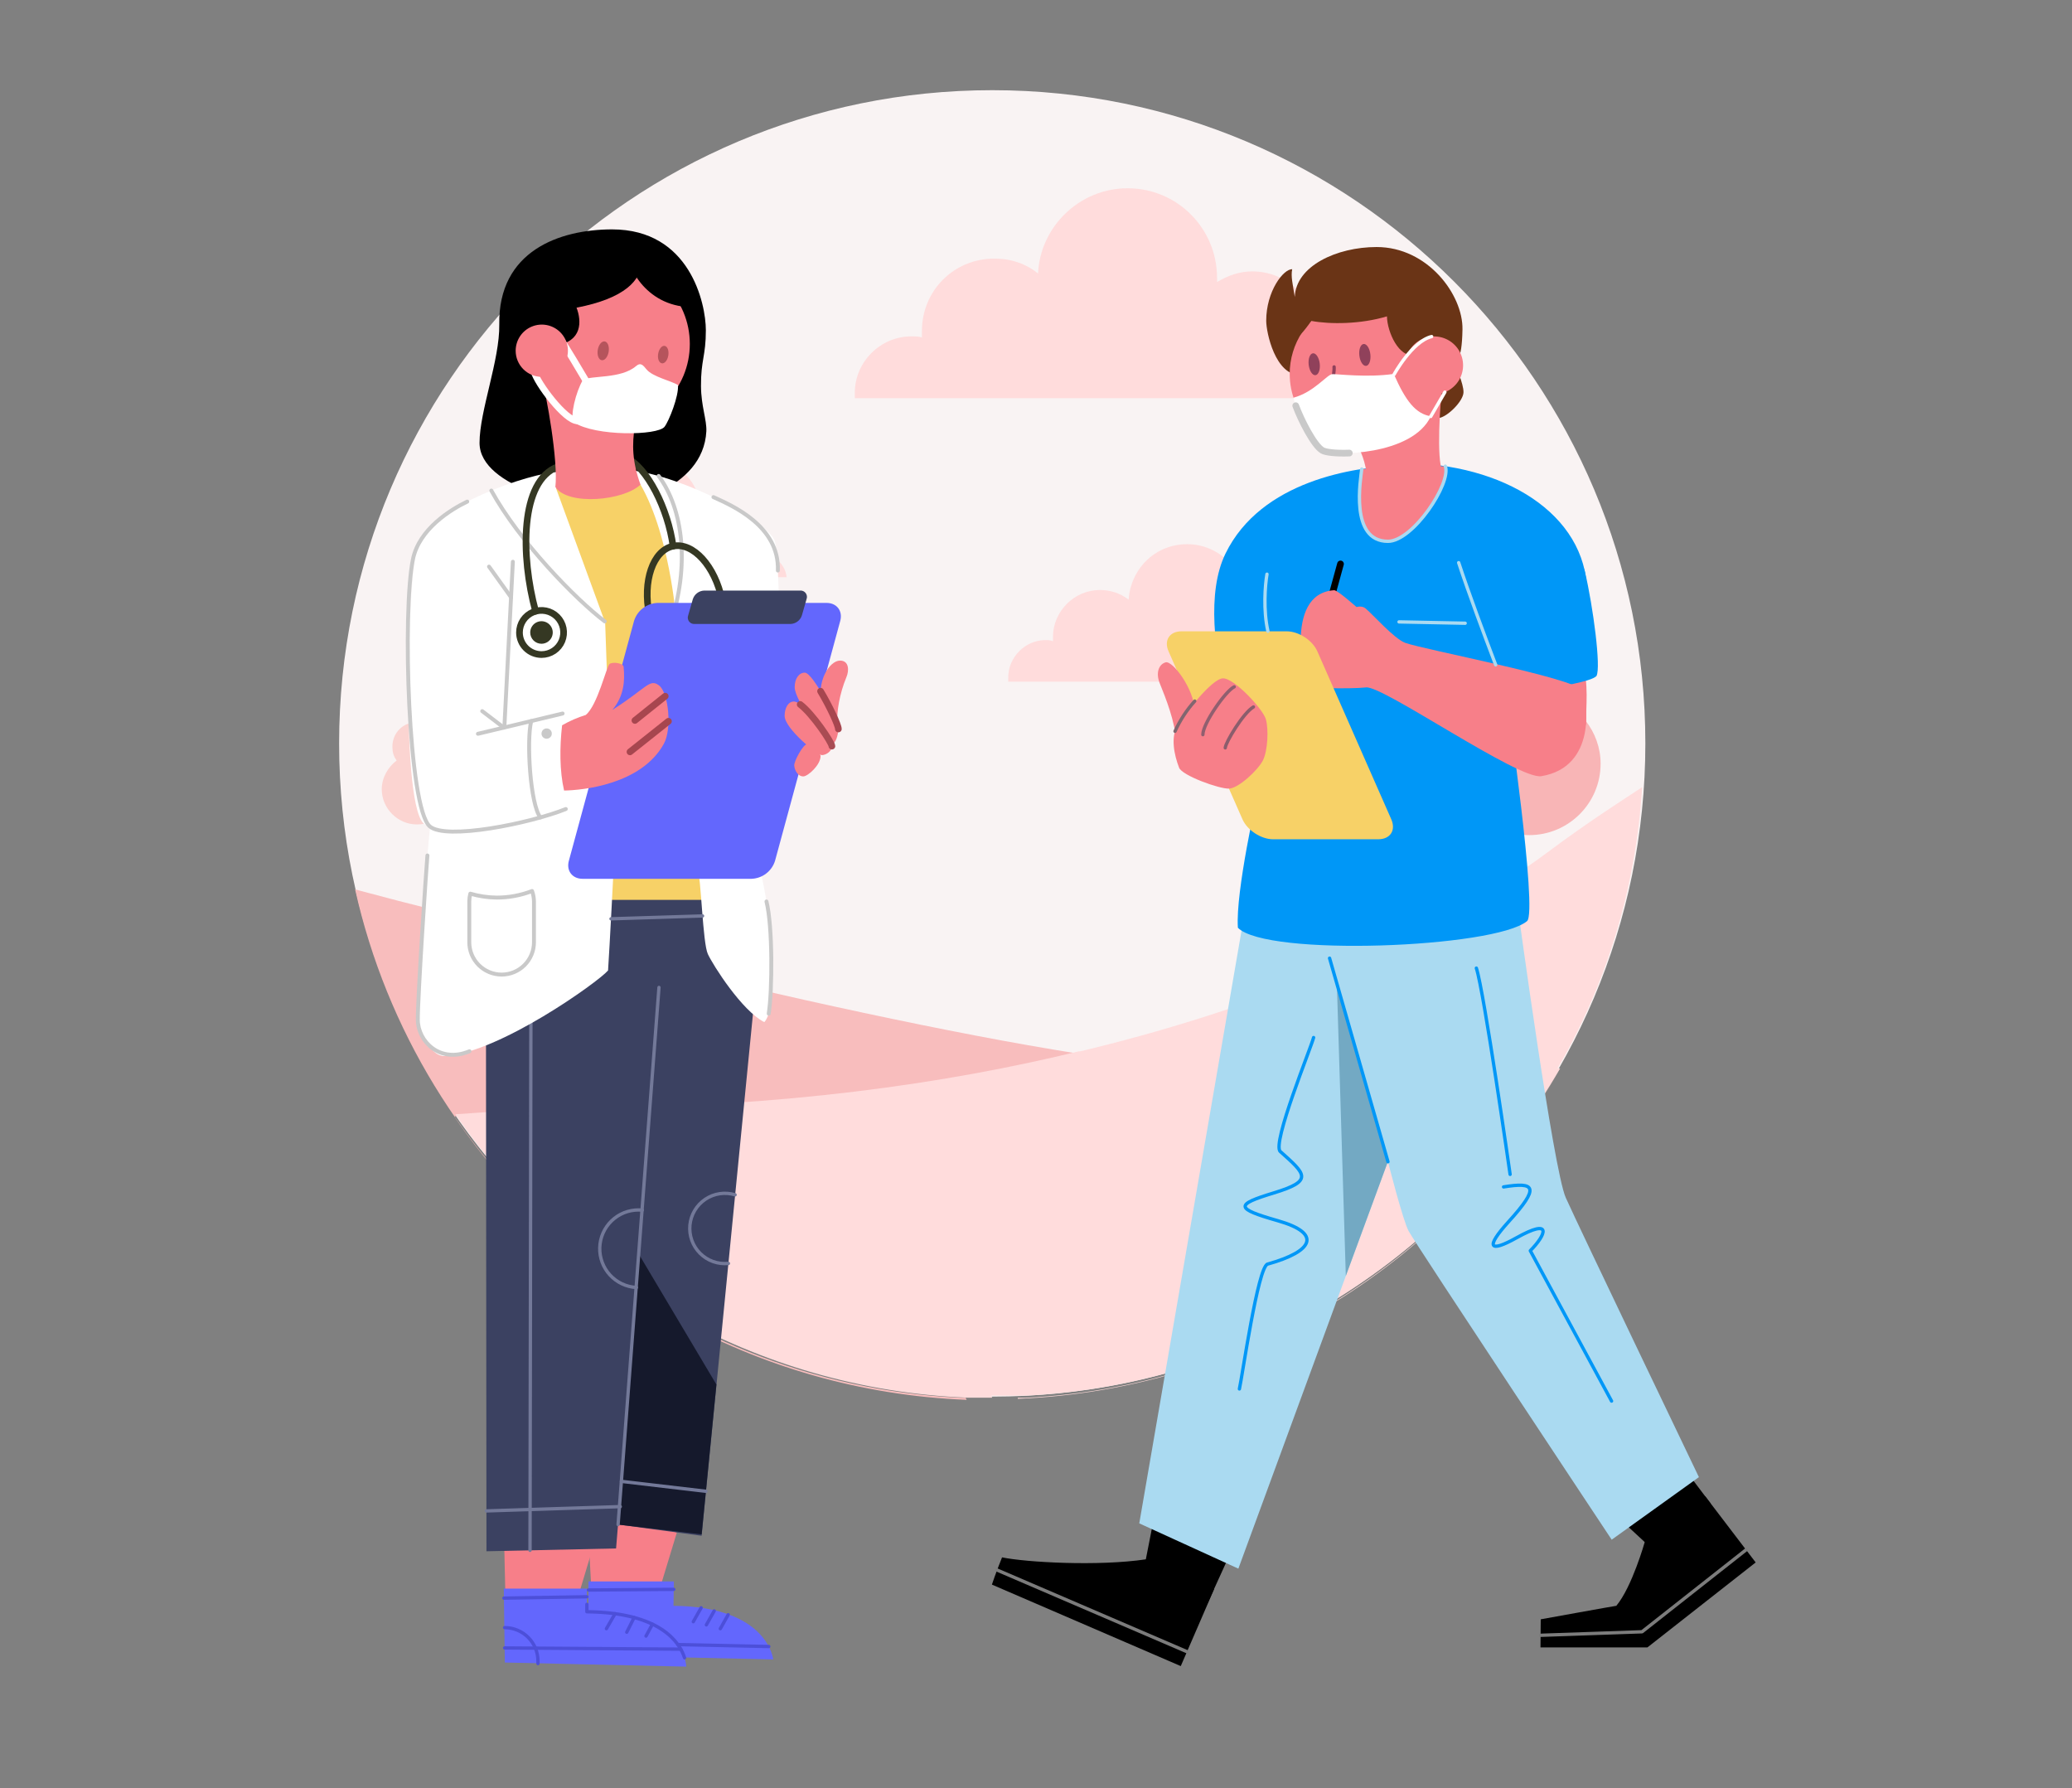 <svg width="1057" height="912" viewBox="0 0 1057 912" fill="none" xmlns="http://www.w3.org/2000/svg">
<rect x="0" y="0" width="1057" height="912" fill="#808080" stroke="none"/>
<path d="M839.354 379.177C839.354 563.43 689.886 712.354 506.177 712.354C321.924 712.354 173 562.886 173 379.177C173 194.924 322.468 46 506.177 46C690.43 46 839.354 195.468 839.354 379.177Z" fill="#F9F3F3"/>
<path d="M226.269 464.538C225.726 464.538 225.182 464.538 224.639 463.994C226.813 446.058 227.356 428.665 226.269 414.534C223.008 418.339 218.116 420.513 212.681 420.513C202.898 420.513 194.745 412.36 194.745 402.576C194.745 396.598 198.006 391.163 202.354 387.901C200.724 385.727 200.18 383.553 200.18 380.836C200.18 373.77 205.615 368.335 212.681 368.335H213.225C211.594 366.161 210.507 363.443 210.507 360.726C210.507 354.203 215.942 348.225 223.008 348.225C229.53 348.225 235.509 353.66 235.509 360.726C235.509 363.443 234.422 366.161 232.791 368.335C239.314 368.335 244.749 373.77 244.749 380.836C244.749 383.553 244.205 385.727 242.575 387.901C249.097 389.532 253.989 395.511 253.989 402.576C253.989 411.273 246.923 417.795 238.227 417.795C233.878 417.795 230.074 416.164 227.356 413.447C227.9 428.122 227.9 445.514 225.726 463.994L226.269 464.538Z" fill="#FBD4D1"/>
<path d="M317.578 486.809C317.035 486.809 316.491 486.265 315.948 486.265C318.665 465.068 318.665 443.871 318.122 427.022C314.317 431.37 308.339 434.631 301.816 434.631C289.859 434.631 280.619 424.848 280.619 413.434C280.619 405.824 284.424 399.846 289.859 396.041C288.228 393.867 287.141 390.606 287.141 387.345C287.141 379.192 293.664 372.67 301.816 372.67H302.903C300.729 369.952 299.642 366.691 299.642 363.43C299.642 355.277 306.165 348.755 314.317 348.755C322.47 348.755 328.992 355.277 328.992 363.43C328.992 366.691 327.905 369.952 325.731 372.67C333.884 372.67 340.406 379.192 340.406 387.345C340.406 390.606 339.319 393.323 337.689 395.497C345.298 397.672 351.277 404.737 351.277 413.434C351.277 423.76 343.124 431.913 332.797 431.913C327.905 431.913 323.014 429.739 319.752 426.478C320.84 443.871 320.296 465.068 317.578 486.809Z" fill="#FBD4D1"/>
<path d="M517.04 712.94C517.04 712.94 517.04 712.94 517.584 712.94C517.584 712.94 517.584 712.94 517.04 712.94ZM517.584 712.94H518.127H517.584ZM518.127 712.94C518.127 712.94 518.127 712.94 518.671 712.94H519.214C518.671 712.94 518.671 712.94 518.127 712.94ZM519.214 712.94C519.758 712.94 520.301 712.94 520.301 712.94H520.845H521.388H521.932H522.475H523.019H523.562C639.875 706.961 740.426 641.195 795.322 546.08C739.883 642.826 637.701 708.592 519.214 713.483V712.94Z" fill="#FBD8D6"/>
<path d="M506.182 712.913H506.726C506.726 712.913 506.726 712.913 506.182 712.913ZM506.726 712.913C506.726 712.913 506.726 712.913 507.269 712.913H506.726ZM507.269 712.913H507.813C507.813 712.913 507.813 712.913 507.269 712.913ZM508.356 712.913C508.356 712.913 508.356 712.913 508.9 712.913H508.356ZM508.9 712.913H509.443C509.443 712.913 509.443 712.913 508.9 712.913ZM509.443 712.913C509.443 712.913 509.443 712.913 509.987 712.913H509.443ZM509.987 712.913H510.53H509.987ZM510.53 712.913H511.074H510.53ZM510.53 712.913C510.53 712.913 510.53 712.913 511.074 712.913H510.53ZM511.074 712.913H511.617H511.074ZM511.617 712.913H512.161H511.617ZM512.161 712.913H512.705H512.161ZM512.705 712.913H513.248H512.705ZM513.248 712.913H513.792H513.248ZM513.792 712.913H514.335H513.792ZM514.335 712.913H514.879H514.335ZM514.879 712.913H515.422H514.879ZM515.422 712.913H515.966H515.422ZM497.486 712.913C497.486 712.913 497.486 712.913 498.03 712.913H497.486ZM515.966 712.913H516.509H515.966ZM516.509 712.913H517.053H516.509ZM517.053 712.913H517.596C517.596 712.913 517.596 712.913 517.053 712.913ZM496.399 712.913H496.942H496.399ZM517.596 712.913H518.14H517.596ZM495.855 712.913C495.855 712.913 495.855 712.913 496.399 712.913H495.855ZM518.14 712.913H518.683H518.14ZM495.312 712.913H494.768C495.312 712.913 495.312 712.913 495.855 712.913H495.312ZM518.683 712.913H519.227C519.227 712.913 519.227 712.913 518.683 712.913ZM494.225 712.913C494.225 712.913 494.225 712.913 494.768 712.913H494.225ZM518.683 712.913C519.227 712.913 519.77 712.913 520.857 712.913C520.314 712.913 519.77 712.913 519.77 712.913H519.227H518.683ZM493.681 712.913C493.681 712.913 493.681 712.913 493.138 712.913H492.594C493.138 712.913 493.138 712.913 493.681 712.913ZM492.594 712.913H492.051H491.507C490.964 712.913 490.964 712.913 490.42 712.913H489.877C338.235 705.847 213.226 597.144 181.158 453.655C195.29 457.459 209.965 461.264 225.183 465.069C225.727 465.069 226.27 465.069 226.814 465.612C256.164 473.221 286.057 480.287 316.494 487.896C317.038 487.896 317.581 488.44 318.125 488.44C400.74 508.55 484.442 527.03 549.664 537.357C480.093 553.662 397.479 565.62 300.732 566.163C276.817 566.163 253.99 567.25 231.705 569.424C289.318 653.67 384.434 709.652 493.138 714L492.594 712.913ZM520.857 712.913H521.401H520.857ZM521.401 712.913H521.944H521.401ZM521.944 712.913H522.488H521.944ZM522.488 712.913H523.031H522.488ZM523.031 712.913H523.575H523.031ZM523.575 712.913H524.118H523.575ZM524.118 712.913C640.431 706.935 740.982 641.169 795.878 546.053C740.982 641.169 640.431 706.935 524.118 712.913Z" fill="#F8BDBD"/>
<path d="M514.336 347.674V345.499C514.336 335.173 523.032 326.476 533.359 326.476C534.446 326.476 535.533 326.476 537.164 327.02C537.164 326.476 537.164 325.389 537.164 324.846C537.164 311.801 548.034 300.931 561.079 300.931C566.514 300.931 571.405 302.561 575.754 305.823C576.841 290.061 589.341 277.56 605.647 277.56C621.953 277.56 635.541 291.148 635.541 307.453V309.084C638.802 306.91 643.15 305.823 647.498 305.823C659.455 305.823 669.239 315.606 669.239 327.563C669.239 330.281 668.695 332.455 668.152 334.629C669.239 334.086 670.869 334.086 672.5 334.086C680.653 334.086 687.175 340.064 687.718 347.674H515.423H514.336Z" fill="#FFDCDC"/>
<path d="M436.061 203.644C436.061 202.557 436.061 201.47 436.061 200.383C436.061 184.621 449.105 171.576 464.867 171.576C466.498 171.576 468.672 171.576 470.302 172.12C470.302 171.033 470.302 169.946 470.302 168.859C470.302 148.205 486.608 131.9 507.261 131.9C515.958 131.9 523.567 134.617 529.546 139.509C530.633 115.594 550.743 96.027 575.201 96.027C600.747 96.027 620.857 116.681 620.857 141.683C620.857 142.226 620.857 143.313 620.857 143.857C626.292 140.596 632.271 138.422 638.793 138.422C657.273 138.422 672.491 153.64 672.491 172.12C672.491 175.925 671.948 179.729 670.861 182.99C673.035 182.447 675.209 181.903 677.383 181.903C689.884 181.903 699.667 191.143 700.754 203.101H436.061V203.644Z" fill="#FFDCDC"/>
<path d="M254.524 293.332V291.701C254.524 283.005 261.59 275.939 270.286 275.939C271.373 275.939 272.461 275.939 273.548 276.483V274.852C273.548 263.438 282.787 254.199 294.201 254.199C299.093 254.199 302.898 255.829 306.702 258.547C307.246 244.959 318.66 234.632 331.704 234.632C345.836 234.632 357.249 246.046 357.249 260.177V261.264C359.967 259.634 363.772 258.547 367.576 258.547C377.903 258.547 386.056 266.699 386.056 277.026C386.056 279.2 385.512 281.374 384.969 283.005C386.056 282.461 387.143 282.461 388.23 282.461C394.752 282.461 400.731 287.897 401.274 294.419H255.068L254.524 293.332Z" fill="#FFDCDC"/>
<path d="M752.389 458.564C752.389 443.889 752.389 430.301 751.846 417.257C744.236 425.953 732.822 431.388 720.322 431.388C697.494 431.388 678.471 412.909 678.471 389.537C678.471 375.406 685.536 362.361 696.95 355.296C693.689 350.404 691.515 344.969 691.515 338.447C691.515 322.685 704.56 309.64 720.322 309.64H721.952C718.148 304.748 715.43 298.226 715.43 291.704C715.43 275.942 728.474 262.897 744.236 262.897C759.998 262.897 773.043 275.942 773.043 291.704C773.043 298.77 770.869 304.748 766.521 309.64C782.283 309.64 794.784 322.685 794.784 338.447C794.784 344.425 793.153 349.86 789.892 354.752C805.11 359.1 816.524 373.232 816.524 389.537C816.524 409.647 800.219 425.953 780.109 425.953C769.782 425.953 761.085 421.605 754.563 415.083C755.107 427.584 755.65 441.715 755.65 455.847C754.563 456.39 753.476 456.934 752.389 458.021V458.564Z" fill="#F8B5B6"/>
<path d="M506.171 712.938C506.171 712.938 506.171 712.938 505.627 712.938H506.171ZM505.627 712.938C505.627 712.938 505.627 712.938 506.171 712.938H505.627ZM505.084 712.938C505.084 712.938 505.084 712.938 505.627 712.938H505.084ZM505.084 712.938C505.084 712.938 505.084 712.938 505.627 712.938H505.084ZM504.54 712.938C504.54 712.938 504.54 712.938 505.084 712.938H504.54ZM503.997 712.938C503.997 712.938 503.997 712.938 504.54 712.938H503.997ZM503.453 712.938C503.453 712.938 503.453 712.938 503.997 712.938H503.453ZM502.91 712.938C502.91 712.938 502.91 712.938 503.453 712.938H502.91ZM502.366 712.938C502.366 712.938 502.366 712.938 502.91 712.938H502.366ZM502.366 712.938C502.366 712.938 502.366 712.938 501.823 712.938C501.823 712.938 501.823 712.938 502.366 712.938ZM501.823 712.938C501.823 712.938 501.823 712.938 502.366 712.938H501.823ZM501.279 712.938C501.279 712.938 501.279 712.938 501.823 712.938H501.279ZM500.736 712.938C500.736 712.938 500.736 712.938 500.192 712.938C500.192 712.938 500.192 712.938 500.736 712.938ZM500.192 712.938C500.192 712.938 500.192 712.938 500.736 712.938H500.192ZM499.105 712.938C499.105 712.938 499.105 712.938 498.562 712.938C498.562 712.938 498.562 712.938 499.105 712.938ZM637.159 546.078C615.418 546.078 584.437 542.817 548.565 536.838C640.42 515.097 707.816 484.66 751.298 459.658C752.385 459.115 753.472 458.571 754.559 457.484C768.69 449.332 780.104 441.722 788.8 435.2C812.172 417.808 827.934 408.024 837.717 401.502C834.456 453.68 819.237 502.596 794.236 545.534C782.278 545.534 769.234 545.534 755.102 545.534C721.404 545.534 681.184 545.534 638.246 546.078C637.702 546.078 637.702 546.078 637.159 546.078Z" fill="#FFDCDC"/>
<path d="M506.184 712.904H505.641C505.641 712.904 505.641 712.904 505.097 712.904C505.097 712.904 505.097 712.904 504.554 712.904C504.554 712.904 504.554 712.904 504.01 712.904C504.01 712.904 504.01 712.904 503.467 712.904C503.467 712.904 503.467 712.904 502.923 712.904C502.923 712.904 502.923 712.904 502.38 712.904C502.38 712.904 502.38 712.904 501.836 712.904C501.836 712.904 501.836 712.904 501.293 712.904C501.293 712.904 501.293 712.904 500.749 712.904C500.749 712.904 500.749 712.904 500.206 712.904C500.206 712.904 500.206 712.904 499.662 712.904C499.662 712.904 499.662 712.904 499.119 712.904C499.119 712.904 499.119 712.904 498.575 712.904C498.575 712.904 498.575 712.904 498.032 712.904C498.032 712.904 498.032 712.904 497.488 712.904H496.945C496.945 712.904 496.945 712.904 496.401 712.904C495.857 712.904 495.857 712.904 495.314 712.904C495.314 712.904 495.314 712.904 494.77 712.904C494.227 712.904 494.227 712.904 493.683 712.904C384.98 708.556 289.864 652.03 232.251 568.328C253.992 566.697 277.363 565.61 301.278 565.067C398.024 564.523 481.182 553.109 550.209 536.26C586.625 542.239 617.062 545.5 638.803 545.5C639.346 545.5 639.346 545.5 639.89 545.5C683.371 545.5 723.048 544.957 756.746 544.957C770.878 544.957 783.922 544.957 795.88 544.957C740.984 640.072 640.433 705.838 524.12 711.817H523.577H523.033H522.49H521.946H521.403H520.859C520.316 711.817 519.772 711.817 518.685 711.817H518.142H517.598H517.055H516.511H515.968H515.424H514.881H514.337H513.794H513.25H512.707H512.163H511.62H511.076H510.532C510.532 711.817 510.532 711.817 509.989 711.817H509.445H508.902C508.902 711.817 508.902 711.817 508.358 711.817H507.815C507.815 711.817 507.815 711.817 507.271 711.817H506.728C506.728 711.817 506.728 711.817 506.184 711.817H505.641L506.184 712.904Z" fill="#FFDCDC"/>
<g clip-path="url(#clip0)">
<path fill-rule="evenodd" clip-rule="evenodd" d="M345.3 781.64L336.58 810.31L301.72 811.57L299.39 768.46L345.3 781.64Z" fill="#F77F89"/>
<path fill-rule="evenodd" clip-rule="evenodd" d="M300.189 806.61V844.28L394.449 846.41C394.449 846.41 391.769 819.49 343.569 819.05C343.749 807.22 343.769 806.61 343.769 806.61H300.189Z" fill="#6367FD"/>
<path fill-rule="evenodd" clip-rule="evenodd" d="M257.2 787.06L257.85 815.29L294.25 816.56L303.71 785.14L257.2 787.06Z" fill="#F77F89"/>
<path fill-rule="evenodd" clip-rule="evenodd" d="M312.25 117C351.86 117 360.06 154.63 360.08 168.45C360.08 181.62 357.51 183.63 357.6 196.98C357.66 207.12 360.6 214.22 360.33 219.98C358.77 249.98 318.21 258.63 306.63 258.8C295.05 258.97 244.63 249.21 244.63 225.89C244.63 209.62 254.98 183.6 254.7 165.53C254.08 128 285.46 117 312.25 117Z" fill="black"/>
<path fill-rule="evenodd" clip-rule="evenodd" d="M257 810.28L257.54 847.98L350.07 850.07C350.07 850.07 350.07 822.58 299.39 822.07V810.28H257Z" fill="#6367FD"/>
<path fill-rule="evenodd" clip-rule="evenodd" d="M247.92 527.5L248.16 791.23L314.28 789.79L315.28 777.58L357.92 783.33L384.98 508.33L370.37 437.91L273.8 435.27L247.92 527.5Z" fill="#3B4161"/>
<path fill-rule="evenodd" clip-rule="evenodd" d="M325.819 639.56L365.469 706.19L357.939 782.63L315.229 777.63L325.819 639.56Z" fill="#15192C"/>
<path fill-rule="evenodd" clip-rule="evenodd" d="M298 459H368.24L377.75 355.23L365.06 275.71L341.06 252.6L317 241.86L273.55 248.5L298 459Z" fill="#F7D167"/>
<path d="M270.38 790.75L270.84 510.22" stroke="#737999" stroke-width="1.7" stroke-linecap="round" stroke-linejoin="round"/>
<path fill-rule="evenodd" clip-rule="evenodd" d="M285.93 240.58C269.51 241.03 220.48 258.83 213.32 276.89C207.88 290.59 204.15 414.55 216.93 420.6C217.75 420.997 218.607 421.311 219.49 421.54C218.72 425.34 211.36 513.33 213.23 520.65C215.1 527.97 220.01 539.05 227.12 538.65C254.63 537 305.17 500.89 310.19 495C310.96 483.84 313.09 441.92 313.09 441.92L308.71 317.54L283.64 249C283.64 249 302.35 240.13 285.93 240.58Z" fill="white"/>
<path fill-rule="evenodd" clip-rule="evenodd" d="M321.71 239.8C349.94 243.31 389.79 265.2 394.92 275.17C399.24 283.55 397.05 392.04 397.05 392.04C397.05 392.04 381.05 413.99 388.26 445.56C394.88 474.68 396.84 513.99 389.9 521.34C378.46 515.55 363.75 492.34 361.1 486.62C358.45 480.9 357.76 448.54 355.72 441.62C353.68 434.7 344.55 312.19 344.55 312.19C344.55 312.19 340.29 262.7 321.71 239.8Z" fill="white"/>
<path d="M250.64 250.22C264.85 276.13 293.64 305.66 308.48 316.93" stroke="#C9C9C9" stroke-width="2" stroke-linecap="round" stroke-linejoin="round"/>
<path d="M336 242.77C348.65 259.83 351.91 288.82 342 318.26" stroke="#C9C9C9" stroke-width="2" stroke-linecap="round" stroke-linejoin="round"/>
<path d="M265 322.6C265 320.372 265.661 318.195 266.898 316.343C268.136 314.491 269.895 313.048 271.953 312.196C274.011 311.344 276.276 311.122 278.46 311.557C280.645 311.992 282.651 313.066 284.226 314.641C285.8 316.217 286.872 318.224 287.305 320.409C287.738 322.594 287.514 324.858 286.66 326.916C285.806 328.973 284.361 330.731 282.508 331.967C280.655 333.203 278.477 333.862 276.25 333.86C273.265 333.857 270.404 332.67 268.294 330.558C266.185 328.447 265 325.584 265 322.6V322.6Z" stroke="#353823" stroke-width="3.41" stroke-linecap="round" stroke-linejoin="round"/>
<path fill-rule="evenodd" clip-rule="evenodd" d="M270.479 322.6C270.479 321.463 270.817 320.351 271.449 319.406C272.08 318.46 272.978 317.723 274.029 317.288C275.08 316.853 276.236 316.739 277.351 316.961C278.467 317.182 279.491 317.73 280.295 318.534C281.1 319.338 281.647 320.363 281.869 321.478C282.091 322.594 281.977 323.75 281.542 324.801C281.107 325.851 280.37 326.749 279.424 327.381C278.478 328.013 277.367 328.35 276.229 328.35C274.705 328.35 273.242 327.744 272.164 326.666C271.085 325.588 270.479 324.125 270.479 322.6V322.6Z" fill="#353823"/>
<path d="M273.21 311.75C265.61 283.84 265.12 245 284.74 238" stroke="#353823" stroke-width="3.41" stroke-linecap="round" stroke-linejoin="round"/>
<path d="M319 233.25C330.19 237.99 340.85 259.85 343.35 278.57" stroke="#353823" stroke-width="3.41" stroke-linecap="round" stroke-linejoin="round"/>
<path d="M331.27 313.73C327.69 296.43 333.09 280.73 343.33 278.57C353.57 276.41 364.78 288.75 368.33 306.05C371.88 323.35 366.51 339.05 356.27 341.2C346.03 343.35 334.85 331 331.27 313.73Z" stroke="#353823" stroke-width="3.41" stroke-linecap="round" stroke-linejoin="round"/>
<path d="M261.63 286.52L257.31 370.63" stroke="#C9C9C9" stroke-width="2" stroke-linecap="round" stroke-linejoin="round"/>
<path d="M249.47 289L260.7 304.66" stroke="#C9C9C9" stroke-width="2" stroke-linecap="round" stroke-linejoin="round"/>
<path fill-rule="evenodd" clip-rule="evenodd" d="M286.999 363.94L243.819 374.27Z" fill="#606060"/>
<path d="M286.999 363.94L243.819 374.27" stroke="#C9C9C9" stroke-width="2" stroke-linecap="round" stroke-linejoin="round"/>
<path d="M246 362.72L257 371.12" stroke="#C9C9C9" stroke-width="2" stroke-linecap="round" stroke-linejoin="round"/>
<path d="M288.64 412.65C270.48 419.96 227.34 428.7 219.19 421.46C208.29 411.77 205.19 311.76 210.66 285.23C213.85 269.79 229.96 259.85 238.36 255.85" stroke="#C9C9C9" stroke-width="2" stroke-linecap="round" stroke-linejoin="round"/>
<path d="M275.66 416.93C270.48 410.36 268.5 377.6 271 367.77" stroke="#C9C9C9" stroke-width="2" stroke-linecap="round" stroke-linejoin="round"/>
<path fill-rule="evenodd" clip-rule="evenodd" d="M276.23 374.17C276.228 373.647 276.381 373.136 276.67 372.701C276.958 372.265 277.37 371.925 277.852 371.724C278.334 371.523 278.866 371.469 279.378 371.57C279.891 371.67 280.362 371.921 280.733 372.29C281.103 372.659 281.355 373.129 281.458 373.641C281.561 374.154 281.509 374.685 281.309 375.168C281.11 375.651 280.772 376.064 280.337 376.354C279.903 376.645 279.392 376.8 278.87 376.8C278.523 376.801 278.18 376.734 277.86 376.603C277.54 376.471 277.249 376.278 277.003 376.033C276.758 375.789 276.563 375.499 276.431 375.179C276.298 374.859 276.23 374.516 276.23 374.17V374.17Z" fill="#C9C9C9"/>
<path d="M271.419 454.47C265.677 456.687 259.575 457.823 253.419 457.82C248.852 457.776 244.313 457.103 239.929 455.82C239.6 457.088 239.422 458.39 239.399 459.7V480.59C239.399 484.966 241.138 489.163 244.232 492.257C247.327 495.352 251.523 497.09 255.899 497.09C260.275 497.09 264.472 495.352 267.567 492.257C270.661 489.163 272.399 484.966 272.399 480.59V459.68C272.357 457.902 272.026 456.142 271.419 454.47Z" stroke="#C9C9C9" stroke-width="2" stroke-linecap="round" stroke-linejoin="round"/>
<path fill-rule="evenodd" clip-rule="evenodd" d="M335.42 307.52H421.65C426.88 307.52 430 311.61 428.65 316.65L395.36 439.11C394.548 441.685 392.958 443.945 390.809 445.58C388.661 447.215 386.058 448.144 383.36 448.24H297.18C291.96 448.24 288.83 444.15 290.18 439.11L323.46 316.65C324.269 314.081 325.852 311.824 327.993 310.19C330.134 308.555 332.728 307.623 335.42 307.52V307.52Z" fill="#6367FD"/>
<path fill-rule="evenodd" clip-rule="evenodd" d="M359.22 301.22H408.16C408.703 301.175 409.249 301.268 409.747 301.491C410.245 301.713 410.678 302.058 411.006 302.493C411.335 302.929 411.548 303.44 411.625 303.98C411.703 304.519 411.642 305.07 411.45 305.58L409.07 313.9C408.667 315.13 407.897 316.207 406.863 316.986C405.83 317.766 404.583 318.21 403.29 318.26H354.35C353.807 318.303 353.263 318.208 352.766 317.984C352.27 317.761 351.838 317.416 351.51 316.982C351.182 316.547 350.969 316.037 350.89 315.499C350.812 314.96 350.87 314.41 351.06 313.9L353.44 305.58C353.846 304.352 354.616 303.276 355.649 302.497C356.682 301.718 357.927 301.273 359.22 301.22Z" fill="#3B4161"/>
<path fill-rule="evenodd" clip-rule="evenodd" d="M286.75 369.94C290.563 367.735 294.611 365.967 298.82 364.67C304.89 359.67 309.35 339.92 310.96 338.67C312.57 337.42 317.96 338.23 318.12 340.1C318.82 346.95 318.45 354.95 312.38 362.1C330.04 350.87 331.38 345.89 336.24 349.65C341.1 353.41 342.85 371.75 338.68 379.33C327.2 400.25 297 403.08 287.76 403.22C285.46 393.27 285.46 381.24 286.75 369.94Z" fill="#F77F89"/>
<path d="M248.149 770.65L316.429 768.46" stroke="#737999" stroke-width="1.7" stroke-linecap="round" stroke-linejoin="round"/>
<path d="M336.17 503.65L315.31 777.59" stroke="#737999" stroke-width="1.7" stroke-linecap="round" stroke-linejoin="round"/>
<path d="M317 755.58L360.12 760.64" stroke="#737999" stroke-width="1.7" stroke-linecap="round" stroke-linejoin="round"/>
<path d="M371.59 644.42C368.951 644.685 366.286 644.361 363.787 643.471C361.288 642.582 359.018 641.149 357.14 639.276C355.262 637.403 353.822 635.137 352.926 632.641C352.029 630.145 351.697 627.481 351.955 624.841C352.212 622.201 353.051 619.651 354.413 617.375C355.775 615.099 357.624 613.153 359.829 611.678C362.033 610.203 364.537 609.235 367.161 608.845C369.784 608.454 372.461 608.651 375 609.42" stroke="#737999" stroke-width="1.7" stroke-linecap="round" stroke-linejoin="round"/>
<path d="M324.65 656.69C319.503 656.406 314.671 654.126 311.18 650.334C307.689 646.542 305.815 641.537 305.957 636.385C306.099 631.232 308.245 626.339 311.94 622.745C315.635 619.151 320.586 617.14 325.74 617.14C326.407 617.14 327.037 617.17 327.63 617.23" stroke="#737999" stroke-width="1.7" stroke-linecap="round" stroke-linejoin="round"/>
<path d="M339.349 355.09L323.899 367.46" stroke="#A7464F" stroke-width="3.41" stroke-linecap="round" stroke-linejoin="round"/>
<path d="M341 367.89L321.38 383.49" stroke="#A7464F" stroke-width="3.41" stroke-linecap="round" stroke-linejoin="round"/>
<path fill-rule="evenodd" clip-rule="evenodd" d="M427.16 367.3C426.92 363.18 428.16 354.03 431.82 345.3C433.16 342.14 433.24 336.94 428.53 336.94C423.17 336.94 416 347.7 419.53 360.51C423.06 373.32 427.51 373.12 427.16 367.3Z" fill="#F77F89"/>
<path fill-rule="evenodd" clip-rule="evenodd" d="M410.559 343.09C414.819 343.09 427.769 368.71 427.679 371.82C427.589 374.93 426.239 379.66 424.229 379.42C422.219 379.18 405.399 357.77 405.399 350.5C405.399 346.29 407.449 343.09 410.559 343.09Z" fill="#F77F89"/>
<path fill-rule="evenodd" clip-rule="evenodd" d="M405 357.81C410.31 357.81 424.31 378.23 424.41 380.57C424.51 382.91 421.68 385.06 419.34 385.16C417 385.26 400.27 371.54 400.27 365.16C400.24 361.26 402 357.81 405 357.81Z" fill="#F77F89"/>
<path fill-rule="evenodd" clip-rule="evenodd" d="M409.899 396C412.199 395.89 418.599 390.17 418.599 385.67C418.599 383.9 414.129 379.32 411.889 379.46C409.649 379.6 405.079 388.21 405.169 390.4C405.259 392.59 406.889 396.11 409.899 396Z" fill="#F77F89"/>
<path d="M418.6 352.56C423.19 360.2 427.73 369.98 427.68 371.82" stroke="#A7464F" stroke-width="3.41" stroke-linecap="round" stroke-linejoin="round"/>
<path d="M408.21 359.31C414.53 364.07 424.3 378.62 424.38 380.57" stroke="#A94B53" stroke-width="3.41" stroke-linecap="round" stroke-linejoin="round"/>
<path fill-rule="evenodd" clip-rule="evenodd" d="M270.06 175.49C270.06 152.6 288.37 134 311 134C333.63 134 351.9 152.56 351.9 175.45C351.9 198.34 333.55 216.94 311 216.94C288.45 216.94 270.06 198.39 270.06 175.49Z" fill="#F77F89"/>
<path fill-rule="evenodd" clip-rule="evenodd" d="M304.94 178.48C305.38 175.84 306.94 173.89 308.5 174.15C310.06 174.41 310.92 176.75 310.5 179.39C310.08 182.03 308.5 183.98 306.94 183.73C305.38 183.48 304.51 181.13 304.94 178.48Z" fill="#B5545C"/>
<path fill-rule="evenodd" clip-rule="evenodd" d="M335.749 180.46C336.159 177.99 337.639 176.17 339.069 176.41C340.499 176.65 341.329 178.84 340.929 181.31C340.529 183.78 339.029 185.59 337.599 185.31C336.169 185.03 335.339 182.93 335.749 180.46Z" fill="#B5545C"/>
<path fill-rule="evenodd" clip-rule="evenodd" d="M276.31 193.74C278.74 200.5 284.85 235.63 283.31 248.39C289.71 258.09 318.23 255.39 326.73 247.18C322.5 235.37 322.34 226.9 323.89 216.94C325.36 207.62 273.88 187 276.31 193.74Z" fill="#F77F89"/>
<path fill-rule="evenodd" clip-rule="evenodd" d="M327.189 133C327.539 142.85 318.549 152.26 294.109 156.93C296.789 163.84 297.009 174.23 283.659 176.1C268.089 178.26 266.819 158.37 266.819 158.37L290.139 130.82C290.139 130.82 326.849 123.13 327.189 133Z" fill="black"/>
<path fill-rule="evenodd" clip-rule="evenodd" d="M319.85 126.07C318.85 134.82 328.92 156.07 352.24 156.65C368.82 156.65 320.82 117.31 319.85 126.07Z" fill="black"/>
<path fill-rule="evenodd" clip-rule="evenodd" d="M292.8 215.47C290.56 212.64 293.8 199.74 297.33 193.83C301.59 191.32 316.7 193.41 324.49 186.71C326.78 184.71 328.01 186.19 329.79 188.38C332.92 192.22 342.33 194.21 345.85 196.38C346.37 201.98 341.23 214.8 339.01 217.67C335.53 222.22 303.72 222.63 292.8 215.47Z" fill="white"/>
<path d="M299.39 195C297.33 191.56 288.33 176.17 285.46 172.27" stroke="white" stroke-width="3.41" stroke-linecap="round" stroke-linejoin="round"/>
<path d="M294.57 214.65C288.48 214.65 274 195.6 272.35 189.21" stroke="white" stroke-width="3.41" stroke-linecap="round" stroke-linejoin="round"/>
<path fill-rule="evenodd" clip-rule="evenodd" d="M263.06 178.89C263.06 176.254 263.841 173.676 265.306 171.484C266.771 169.292 268.853 167.584 271.288 166.575C273.724 165.566 276.404 165.302 278.99 165.816C281.576 166.331 283.951 167.6 285.815 169.464C287.68 171.329 288.949 173.704 289.463 176.29C289.978 178.875 289.714 181.555 288.705 183.991C287.696 186.427 285.987 188.509 283.795 189.974C281.603 191.438 279.026 192.22 276.39 192.22C272.854 192.22 269.464 190.816 266.964 188.316C264.464 185.816 263.06 182.425 263.06 178.89V178.89Z" fill="#F77F89"/>
<path d="M347.29 841.16L257.43 840.54" stroke="#4C4FD9" stroke-width="1.7" stroke-linecap="round" stroke-linejoin="round"/>
<path d="M349.21 845.57C346.74 837.76 337.08 822.46 299.39 822.09V818.3" stroke="#4C4FD9" stroke-width="1.7" stroke-linecap="round" stroke-linejoin="round"/>
<path d="M257.43 830.18C259.662 830.18 261.873 830.62 263.935 831.474C265.998 832.329 267.872 833.581 269.451 835.159C271.029 836.738 272.281 838.612 273.136 840.675C273.99 842.737 274.43 844.948 274.43 847.18C274.43 847.63 274.43 848.07 274.43 848.51" stroke="#4C4FD9" stroke-width="1.7" stroke-linecap="round" stroke-linejoin="round"/>
<path d="M309.35 830.72L313.76 823.08" stroke="#4C4FD9" stroke-width="1.7" stroke-linecap="round" stroke-linejoin="round"/>
<path d="M319.729 832.52L323.489 825.02" stroke="#4C4FD9" stroke-width="1.7" stroke-linecap="round" stroke-linejoin="round"/>
<path d="M329.55 834.49L332.82 828.42" stroke="#4C4FD9" stroke-width="1.7" stroke-linecap="round" stroke-linejoin="round"/>
<path d="M311.689 468.64L358.389 467.18" stroke="#737999" stroke-width="1.7" stroke-linecap="round" stroke-linejoin="round"/>
<path d="M257.069 815.13L299.389 814.44" stroke="#4C4FD9" stroke-width="1.7" stroke-linecap="round" stroke-linejoin="round"/>
<path d="M300.189 811L343.709 810.65" stroke="#4C4FD9" stroke-width="1.7" stroke-linecap="round" stroke-linejoin="round"/>
<path d="M392.19 839.82L345.77 838.82" stroke="#4C4FD9" stroke-width="1.7" stroke-linecap="round" stroke-linejoin="round"/>
<path d="M357.67 820.06L353.67 827.17" stroke="#4C4FD9" stroke-width="1.7" stroke-linecap="round" stroke-linejoin="round"/>
<path d="M364.34 821.65L360.34 828.77" stroke="#4C4FD9" stroke-width="1.7" stroke-linecap="round" stroke-linejoin="round"/>
<path d="M371.46 823.61L367.46 830.73" stroke="#4C4FD9" stroke-width="1.7" stroke-linecap="round" stroke-linejoin="round"/>
<path d="M239.49 536.2C224.49 542.48 213.23 531.29 213.14 520.2C213.05 509.11 217.44 442.94 218.04 436.34" stroke="#C9C9C9" stroke-width="2" stroke-linecap="round" stroke-linejoin="round"/>
<path d="M396.82 291C397.6 268.36 373.76 258 363.95 253.56" stroke="#C9C9C9" stroke-width="2" stroke-linecap="round" stroke-linejoin="round"/>
<path d="M392.16 517C394.03 504.93 394.16 472.27 391 459.81" stroke="#C9C9C9" stroke-width="2" stroke-linecap="round" stroke-linejoin="round"/>
</g>
<g clip-path="url(#clip1)">
<path fill-rule="evenodd" clip-rule="evenodd" d="M588.92 773L583.16 802.3L616.06 817.66L629.89 787.32L588.92 773Z" fill="black"/>
<path fill-rule="evenodd" clip-rule="evenodd" d="M602.35 849.8L619.35 810.54C619.35 810.54 600.13 801.73 584.58 795.34C560.23 798.97 523.38 796.88 511.18 794.34C507.85 802.6 506 808.23 506 808.23L602.35 849.8Z" fill="black"/>
<path fill-rule="evenodd" clip-rule="evenodd" d="M827.84 776.19L842 789.29L872.6 766.79L861.8 752.51L827.84 776.19Z" fill="black"/>
<path fill-rule="evenodd" clip-rule="evenodd" d="M869.9 763.19L895.63 796.93L840.42 840.26H785.86L785.98 825.94C785.98 825.94 824.66 818.94 824.54 819.05C832.54 809.52 839.04 786.53 839.04 786.53L869.9 763.19Z" fill="black"/>
<path fill-rule="evenodd" clip-rule="evenodd" d="M774.45 464.14C774.45 464.14 792.39 596.62 798.75 610.89C805.11 625.16 866.67 753.42 866.67 753.42L822.18 785.33C822.18 785.33 723.13 636 718.64 628C715.74 622.88 708.01 592.39 708.01 592.39L631.73 800.1L581.18 777L634.25 469.48L774.45 464.14Z" fill="#AADAF1"/>
<path fill-rule="evenodd" clip-rule="evenodd" d="M720.72 466.2L681 467.71L681.29 477.29L720.72 466.2ZM682 502.49L686.55 650.81L708 592.56L682 502.49Z" fill="#73A9C3"/>
<path d="M708.05 592.56L678.26 488.72" stroke="#0097F7" stroke-width="1.7" stroke-linecap="round" stroke-linejoin="round"/>
<path d="M822.12 714.63L780.66 637.93C788.76 629.74 792.15 620.99 773.58 631.37C759.81 639.06 757.51 636.45 769.58 623.14C785.83 605.26 783 602.81 767.02 605.39" stroke="#0097F7" stroke-width="1.7" stroke-linecap="round" stroke-linejoin="round"/>
<path d="M770.36 599C770.36 599 757 505.32 753.14 493.79" stroke="#0097F7" stroke-width="1.7" stroke-linecap="round" stroke-linejoin="round"/>
<path d="M632.26 708.44C633.73 702.15 641.69 646.14 646.64 644.76C670.16 638.22 674.41 629.07 651.94 622.66C629.94 616.37 630.02 614.48 649.86 608.44C670.16 602.25 666.16 598.97 653.11 587.32C648.69 583.37 668.97 534.01 670.11 529.2" stroke="#0097F7" stroke-width="1.7" stroke-linecap="round" stroke-linejoin="round"/>
<path fill-rule="evenodd" clip-rule="evenodd" d="M809.11 369C808.98 361.29 810.64 347.55 807.2 339.29C803.76 331.03 781.05 334.59 781.05 334.59C781.05 334.59 809.23 376.67 809.11 369Z" fill="#F77F89"/>
<path fill-rule="evenodd" clip-rule="evenodd" d="M715.47 236.15C767.09 236.15 809.21 262.3 809.62 301.93C809.87 326.8 814.45 344.69 814.45 344.69L768.68 356.07C768.68 356.07 784.58 465.24 779 469.83C762.4 483.51 645.94 488.09 631.49 473.2C630.22 454.78 641.42 405.7 641.42 405.7C641.42 405.7 605.88 321.92 625.14 282.41C643.39 244.96 691.37 238.23 712.64 237.5C713.81 237.46 714.47 236.15 715.47 236.15Z" fill="#0097F7"/>
<path fill-rule="evenodd" clip-rule="evenodd" d="M746.06 168C746.36 150.31 728.29 126 702.27 126C681.88 126 661.05 135.7 660.52 151.48C659.46 144.96 658.45 140.93 659.19 137.33C654.79 137.11 645.94 148.46 645.94 163.62C645.94 169.48 650.51 191.62 663.51 191.35C676.51 191.08 726.12 208.84 726.12 208.84C726.12 208.84 729.38 213.61 733.78 213.25C738.18 212.89 746.51 204.64 746.58 200.09C746.65 195.54 742.53 187.36 742.58 184.83C742.63 182.3 745.75 185.66 746.06 168Z" fill="#6A3416"/>
<path d="M683.84 287.64L674.67 321" stroke="black" stroke-width="3.41" stroke-linecap="round" stroke-linejoin="round"/>
<path fill-rule="evenodd" clip-rule="evenodd" d="M657.92 190.71C657.918 183.055 660.186 175.571 664.438 169.206C668.69 162.84 674.734 157.878 681.805 154.948C688.877 152.017 696.659 151.25 704.167 152.743C711.675 154.236 718.572 157.922 723.985 163.335C729.398 168.748 733.084 175.644 734.577 183.152C736.07 190.66 735.302 198.443 732.372 205.514C729.442 212.586 724.48 218.63 718.114 222.882C711.749 227.134 704.265 229.402 696.61 229.4C686.349 229.4 676.508 225.324 669.252 218.068C661.996 210.812 657.92 200.971 657.92 190.71V190.71Z" fill="#F77F89"/>
<path fill-rule="evenodd" clip-rule="evenodd" d="M656.06 176C656.06 176 661.26 175 668.91 163.68C678.45 165.48 694.15 165.4 707.53 161.36C707.7 169.43 713.62 182.64 721.77 181.18C729.92 179.72 733.26 160.08 733.26 160.08L714.05 140L685 140.19L664.55 154.6L656.06 176Z" fill="#6A3416"/>
<path fill-rule="evenodd" clip-rule="evenodd" d="M667.61 186.11C667.25 183.02 668.22 180.38 669.77 180.2C671.32 180.02 672.88 182.37 673.24 185.45C673.6 188.53 672.63 191.18 671.07 191.36C669.51 191.54 668 189.19 667.61 186.11Z" fill="#90415B"/>
<path fill-rule="evenodd" clip-rule="evenodd" d="M735.68 198.76C734.68 204.91 732.68 234.16 735.85 240.38C728.78 247.5 708.05 250.57 697.19 247.48C698.04 239.04 694.54 230.79 692.67 227.42C690.8 224.05 736.65 192.6 735.68 198.76Z" fill="#F77F89"/>
<path fill-rule="evenodd" clip-rule="evenodd" d="M693.45 181.36C693.09 178.28 694.06 175.64 695.61 175.45C697.16 175.26 698.72 177.62 699.07 180.71C699.42 183.8 698.47 186.44 696.91 186.62C695.35 186.8 693.81 184.45 693.45 181.36Z" fill="#90415B"/>
<path d="M680.57 187.14C680.88 190.78 677.96 204.54 677.34 206.67C676.72 208.8 680.05 209.59 680.05 209.59" stroke="#90415B" stroke-width="1.7" stroke-linecap="round" stroke-linejoin="round"/>
<path fill-rule="evenodd" clip-rule="evenodd" d="M659.86 202.84C660.06 206.71 669.2 226.67 674.59 229.74C679.98 232.81 720.59 232.41 729.92 212.31C722.26 211.12 717.07 204.62 711.01 190.71C697.47 192.71 682.12 190.71 679.65 190.84C676.94 191 670.42 200 659.86 202.84Z" fill="white"/>
<path fill-rule="evenodd" clip-rule="evenodd" d="M740.93 276.56C762.17 276.15 804.29 273.56 808.52 291.56C812.75 309.56 816.77 340.43 814.45 344.66C812.13 348.89 768.88 354.25 768.88 354.25C765.46 345.59 746.58 296.76 740.93 276.56Z" fill="#0097F7"/>
<path fill-rule="evenodd" clip-rule="evenodd" d="M786.26 395.89C774.56 397.79 705.51 349.68 696.95 350.62C688.39 351.56 666.42 350.72 666.42 350.72C666.42 350.72 653.92 302.81 680.59 301.04C682.24 300.93 692.01 309.62 692.01 309.62C692.01 309.62 694.72 308.76 696.61 310.31C700.06 313.13 711.28 325.88 716.89 327.9C726.33 331.31 802.94 345.8 806.61 351.9C810.28 358 814.33 391.34 786.26 395.89Z" fill="#F77F89"/>
<path fill-rule="evenodd" clip-rule="evenodd" d="M602.8 322H656.35C662.53 322 669.55 326.58 672.04 332.24L709.73 417.85C712.22 423.5 709.23 428.08 703.05 428.08H649.51C643.33 428.08 636.3 423.5 633.81 417.85L596.13 332.23C593.64 326.57 596.63 322 602.8 322Z" fill="#F7D167"/>
<path fill-rule="evenodd" clip-rule="evenodd" d="M601.49 391.56C598.94 384.98 597.12 375.89 600.7 370.07C604.28 364.25 618.06 346.33 623.77 346C629.48 345.67 644.14 361.56 645.71 366.71C647.28 371.86 646.71 383.05 644.25 387.87C641.79 392.69 631.92 402.05 626.95 402.24C621.98 402.43 603 395.58 601.49 391.56Z" fill="#F77F89"/>
<path fill-rule="evenodd" clip-rule="evenodd" d="M600.08 378.41C599.39 367.79 594.76 356.29 591.62 348.49C589.52 343.3 591.07 338.85 594.62 337.84C598.17 336.83 609.18 351.35 609.5 362.58C609.82 373.81 600.78 389 600.08 378.41Z" fill="#F77F89"/>
<path d="M599.42 373C601.965 367.377 605.362 362.179 609.49 357.59" stroke="#81666F" stroke-width="1.7" stroke-linecap="round" stroke-linejoin="round"/>
<path d="M613.62 374.72C613.62 369.01 625.26 352.36 629.62 350.32" stroke="#905F6F" stroke-width="1.7" stroke-linecap="round" stroke-linejoin="round"/>
<path d="M625.05 381.44C625.18 378.67 634.24 363.58 639.43 360.58" stroke="#8B5D6C" stroke-width="1.7" stroke-linecap="round" stroke-linejoin="round"/>
<path d="M646.33 292.86C645.33 298.72 644.39 311.25 646.81 321.97" stroke="#AADAF1" stroke-width="1.7" stroke-linecap="round" stroke-linejoin="round"/>
<path d="M713.69 317.2L747.44 317.88" stroke="#AADAF1" stroke-width="1.7" stroke-linecap="round" stroke-linejoin="round"/>
<path fill-rule="evenodd" clip-rule="evenodd" d="M694.68 239.22C694.19 244.16 688.33 276.1 708.05 276.1C720.74 276.1 740.44 246.58 737.32 237.78" fill="#F77F89"/>
<path d="M694.68 239.22C694.19 244.16 688.33 276.1 708.05 276.1C720.74 276.1 740.44 246.58 737.32 237.78" stroke="#AADAF1" stroke-width="1.7" stroke-linecap="round" stroke-linejoin="round"/>
<path fill-rule="evenodd" clip-rule="evenodd" d="M716.89 186.35C716.888 183.434 717.75 180.584 719.369 178.158C720.987 175.733 723.289 173.842 725.982 172.725C728.675 171.608 731.639 171.314 734.499 171.882C737.359 172.45 739.986 173.853 742.049 175.914C744.111 177.975 745.516 180.601 746.086 183.461C746.655 186.32 746.364 189.285 745.249 191.979C744.133 194.673 742.244 196.975 739.82 198.595C737.396 200.215 734.545 201.08 731.63 201.08C727.722 201.08 723.974 199.529 721.21 196.766C718.446 194.004 716.892 190.258 716.89 186.35V186.35Z" fill="#F77F89"/>
<path d="M711.16 191C711.16 191 720.47 174 730.33 171.67" stroke="white" stroke-width="1.7" stroke-linecap="round" stroke-linejoin="round"/>
<path d="M729.86 212.43L737.08 200" stroke="white" stroke-width="1.7" stroke-linecap="round" stroke-linejoin="round"/>
<path d="M763 339.12C757.35 324.31 749.24 302.57 744.12 286.99" stroke="#AADAF1" stroke-width="1.7" stroke-linecap="round" stroke-linejoin="round"/>
<path d="M661 206.93C663.64 214.14 670.31 227.3 674.6 229.74C676.31 230.74 681.6 231.34 688.34 231.09" stroke="#C9C9C9" stroke-width="3.41" stroke-linecap="round" stroke-linejoin="round"/>
<path d="M605.52 842.45L508.65 800.81" stroke="#7C7C7C" stroke-width="1.7" stroke-linecap="round" stroke-linejoin="round"/>
<path d="M785.91 834.09L837.66 832.3L890.73 790.5" stroke="#7C7C7C" stroke-width="1.7" stroke-linecap="round" stroke-linejoin="round"/>
</g>
<defs>
<clipPath id="clip0">
<rect width="225.62" height="733.07" fill="white" transform="translate(207 117)"/>
</clipPath>
<clipPath id="clip1">
<rect width="389.63" height="723.8" fill="white" transform="translate(506 126)"/>
</clipPath>
</defs>
</svg>
